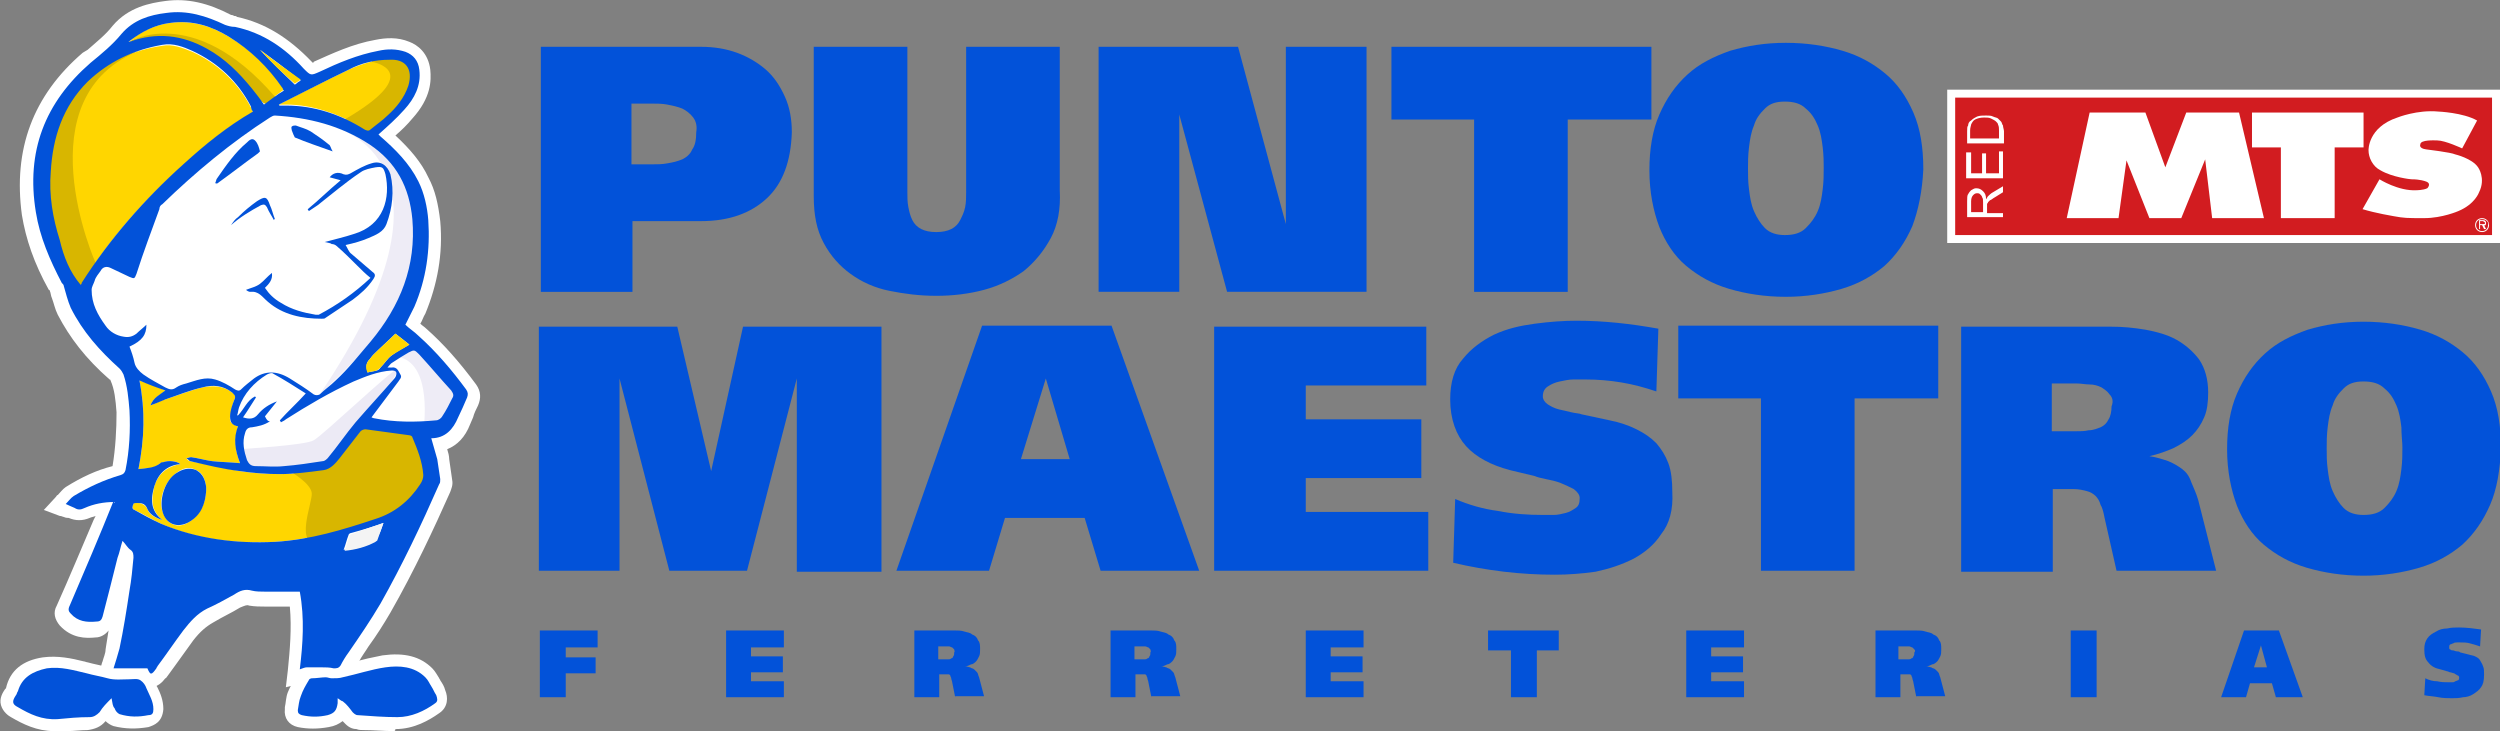 <?xml version="1.0" encoding="utf-8"?>
<!-- Generator: Adobe Illustrator 24.0.3, SVG Export Plug-In . SVG Version: 6.00 Build 0)  -->
<svg version="1.1" id="Capa_1" xmlns="http://www.w3.org/2000/svg" xmlns:xlink="http://www.w3.org/1999/xlink" x="0px" y="0px"
	 width="251px" height="73.4px" viewBox="0 0 251 73.4" style="enable-background:new 0 0 251 73.4;" xml:space="preserve">
<rect x="0" y="0" width="251" height="73.4" fill="#808080" stroke="none"/>
<style type="text/css">
	.st0{fill:#0252D9;}
	.st1{clip-path:url(#SVGID_2_);}
	.st2{fill:#FFFFFF;}
	.st3{fill:#D21C20;}
	.st4{fill:#444342;}
	.st5{fill:#FFD600;}
	.st6{fill:#D8B600;}
	.st7{fill:#EEECF6;}
	.st8{fill:#ECEAF5;}
	.st9{fill:#F4F4F4;}
</style>
<g>
	<g>
		<path class="st0" d="M56.8,65V66h3v1.6h-3V70h-2.6v-6.7H60V65H56.8z"/>
		<path class="st0" d="M72.9,70v-6.7h5.8V65h-3.3v0.9h3.2v1.6h-3.2v0.9h3.3V70H72.9z"/>
		<path class="st0" d="M95.9,70l-0.3-1.5c0-0.1-0.1-0.3-0.1-0.4c0-0.1-0.1-0.2-0.1-0.3c-0.1-0.1-0.1-0.1-0.2-0.1c-0.1,0-0.2,0-0.4,0
			h-0.5V70h-2.5v-6.7h4.1c0.3,0,0.6,0,0.9,0.1c0.3,0.1,0.6,0.1,0.8,0.3c0.3,0.1,0.5,0.3,0.6,0.6c0.2,0.2,0.2,0.5,0.2,0.9
			c0,0.3,0,0.5-0.1,0.7c-0.1,0.2-0.2,0.4-0.3,0.5c-0.1,0.1-0.3,0.3-0.5,0.3c-0.2,0.1-0.4,0.2-0.6,0.2c0.2,0,0.4,0.1,0.5,0.1
			c0.1,0.1,0.3,0.1,0.4,0.2c0.1,0.1,0.2,0.2,0.3,0.3c0.1,0.1,0.1,0.3,0.2,0.5l0.5,1.9H95.9z M95.8,65.2c-0.1-0.1-0.1-0.1-0.2-0.2
			c-0.1,0-0.2-0.1-0.3-0.1c-0.1,0-0.2,0-0.4,0h-0.7v1.3h0.6c0.1,0,0.3,0,0.4,0c0.1,0,0.2,0,0.3-0.1c0.1,0,0.2-0.1,0.2-0.2
			c0.1-0.1,0.1-0.2,0.1-0.4C95.9,65.4,95.8,65.3,95.8,65.2z"/>
		<path class="st0" d="M115.6,70l-0.3-1.5c0-0.1-0.1-0.3-0.1-0.4c0-0.1-0.1-0.2-0.1-0.3c-0.1-0.1-0.1-0.1-0.2-0.1
			c-0.1,0-0.2,0-0.4,0h-0.5V70h-2.5v-6.7h4.1c0.3,0,0.6,0,0.9,0.1c0.3,0.1,0.6,0.1,0.8,0.3c0.3,0.1,0.5,0.3,0.6,0.6
			c0.2,0.2,0.2,0.5,0.2,0.9c0,0.3,0,0.5-0.1,0.7c-0.1,0.2-0.2,0.4-0.3,0.5c-0.1,0.1-0.3,0.3-0.5,0.3c-0.2,0.1-0.4,0.2-0.6,0.2
			c0.2,0,0.4,0.1,0.5,0.1c0.1,0.1,0.3,0.1,0.4,0.2c0.1,0.1,0.2,0.2,0.3,0.3c0.1,0.1,0.1,0.3,0.2,0.5l0.5,1.9H115.6z M115.5,65.2
			c-0.1-0.1-0.1-0.1-0.2-0.2c-0.1,0-0.2-0.1-0.3-0.1c-0.1,0-0.2,0-0.4,0h-0.7v1.3h0.6c0.1,0,0.3,0,0.4,0c0.1,0,0.2,0,0.3-0.1
			c0.1,0,0.2-0.1,0.2-0.2c0.1-0.1,0.1-0.2,0.1-0.4C115.6,65.4,115.5,65.3,115.5,65.2z"/>
		<path class="st0" d="M131.1,70v-6.7h5.8V65h-3.3v0.9h3.2v1.6h-3.2v0.9h3.3V70H131.1z"/>
		<path class="st0" d="M154.3,65.3V70h-2.6v-4.7h-2.3v-2h7.1v2H154.3z"/>
		<path class="st0" d="M169.3,70v-6.7h5.8V65h-3.3v0.9h3.2v1.6h-3.2v0.9h3.3V70H169.3z"/>
		<path class="st0" d="M192.4,70l-0.3-1.5c0-0.1-0.1-0.3-0.1-0.4c0-0.1-0.1-0.2-0.1-0.3c-0.1-0.1-0.1-0.1-0.2-0.1
			c-0.1,0-0.2,0-0.4,0h-0.5V70h-2.5v-6.7h4.1c0.3,0,0.6,0,0.9,0.1c0.3,0.1,0.6,0.1,0.8,0.3c0.3,0.1,0.5,0.3,0.6,0.6
			c0.2,0.2,0.2,0.5,0.2,0.9c0,0.3,0,0.5-0.1,0.7c-0.1,0.2-0.2,0.4-0.3,0.5c-0.1,0.1-0.3,0.3-0.5,0.3c-0.2,0.1-0.4,0.2-0.6,0.2
			c0.2,0,0.4,0.1,0.5,0.1c0.1,0.1,0.3,0.1,0.4,0.2c0.1,0.1,0.2,0.2,0.3,0.3c0.1,0.1,0.1,0.3,0.2,0.5l0.5,1.9H192.4z M192.2,65.2
			c-0.1-0.1-0.1-0.1-0.2-0.2c-0.1,0-0.2-0.1-0.3-0.1c-0.1,0-0.2,0-0.4,0h-0.7v1.3h0.6c0.1,0,0.3,0,0.4,0c0.1,0,0.2,0,0.3-0.1
			c0.1,0,0.2-0.1,0.2-0.2c0.1-0.1,0.1-0.2,0.1-0.4C192.3,65.4,192.3,65.3,192.2,65.2z"/>
		<path class="st0" d="M207.9,70v-6.7h2.6V70H207.9z"/>
		<path class="st0" d="M228.5,70l-0.4-1.4h-2.2l-0.4,1.4H223l2.3-6.7h3.5l2.4,6.7H228.5z M227,64.8l-0.7,2.2h1.3L227,64.8z"/>
		<path class="st0" d="M249.1,69c-0.2,0.3-0.5,0.5-0.8,0.7c-0.3,0.2-0.7,0.3-1,0.3c-0.4,0.1-0.8,0.1-1.1,0.1c-0.5,0-0.9,0-1.4-0.1
			c-0.5-0.1-0.9-0.1-1.4-0.2l0.1-1.7c0.4,0.2,0.8,0.3,1.2,0.3c0.4,0.1,0.8,0.1,1.2,0.1c0.1,0,0.2,0,0.3,0c0.1,0,0.2,0,0.3-0.1
			c0.1,0,0.2-0.1,0.3-0.1c0.1-0.1,0.1-0.1,0.1-0.3c0-0.1-0.1-0.2-0.2-0.2c-0.1-0.1-0.2-0.1-0.3-0.2c-0.1,0-0.3-0.1-0.4-0.1
			c-0.1,0-0.2-0.1-0.3-0.1l-0.7-0.2c-0.5-0.1-0.9-0.3-1.2-0.7c-0.3-0.3-0.4-0.7-0.4-1.3c0-0.5,0.1-0.8,0.3-1.1
			c0.2-0.3,0.5-0.5,0.9-0.7c0.3-0.2,0.7-0.3,1.1-0.3c0.4-0.1,0.8-0.1,1.2-0.1c0.7,0,1.5,0.1,2.2,0.2l-0.1,1.7
			c-0.3-0.1-0.6-0.2-1-0.3c-0.3-0.1-0.7-0.1-1-0.1c-0.1,0-0.2,0-0.3,0c-0.1,0-0.3,0-0.4,0.1c-0.1,0-0.2,0.1-0.3,0.1
			c-0.1,0.1-0.1,0.1-0.1,0.3c0,0.1,0,0.2,0.1,0.2c0.1,0.1,0.2,0.1,0.3,0.1c0.1,0,0.2,0.1,0.4,0.1c0.1,0,0.2,0,0.3,0.1l0.8,0.2
			c0.3,0.1,0.5,0.1,0.7,0.2c0.2,0.1,0.4,0.2,0.5,0.4c0.1,0.2,0.2,0.3,0.3,0.6c0.1,0.2,0.1,0.5,0.1,0.8
			C249.4,68.4,249.3,68.7,249.1,69z"/>
	</g>
	<g>
		<path class="st0" d="M77,19.9c-1.6,1.5-3.8,2.3-6.6,2.3h-6.9v7.1h-9.2V4.7h16.1c1.3,0,2.5,0.2,3.6,0.6c1.1,0.4,2.1,1,2.9,1.7
			c0.8,0.7,1.4,1.6,1.9,2.7c0.5,1.1,0.7,2.3,0.7,3.6C79.4,16.2,78.6,18.4,77,19.9z M69.6,11.8c-0.3-0.4-0.7-0.7-1.1-0.9
			c-0.5-0.2-1-0.3-1.5-0.4c-0.5-0.1-1.1-0.1-1.6-0.1h-2v6.1h2c0.5,0,1.1,0,1.6-0.1c0.6-0.1,1-0.2,1.5-0.4c0.4-0.2,0.8-0.5,1-1
			c0.3-0.4,0.4-1,0.4-1.7C70,12.7,69.9,12.2,69.6,11.8z"/>
		<path class="st0" d="M105.5,23.9c-0.7,1.3-1.6,2.4-2.7,3.3c-1.1,0.8-2.5,1.5-4,1.9c-1.5,0.4-3.1,0.6-4.8,0.6
			c-1.7,0-3.2-0.2-4.7-0.5c-1.5-0.3-2.8-0.9-3.9-1.7c-1.1-0.8-2-1.8-2.7-3.1c-0.7-1.3-1-2.8-1-4.7V4.7h9.4v14.6c0,0.5,0,1,0.1,1.5
			c0.1,0.5,0.2,0.9,0.4,1.3c0.2,0.4,0.5,0.7,0.9,0.9c0.4,0.2,0.9,0.3,1.5,0.3c0.6,0,1.1-0.1,1.5-0.3c0.4-0.2,0.7-0.5,0.9-0.9
			c0.2-0.4,0.4-0.8,0.5-1.3c0.1-0.5,0.1-1,0.1-1.5V4.7h9.4v14.4C106.5,21,106.2,22.6,105.5,23.9z"/>
		<path class="st0" d="M123.2,29.3l-4.8-17.8v17.8h-8.1V4.7h14l4.8,17.8V4.7h8.1v24.6H123.2z"/>
		<path class="st0" d="M157.4,12v17.3h-9.4V12h-8.3V4.7h26.1V12H157.4z"/>
		<path class="st0" d="M192,22.7c-0.7,1.6-1.6,2.9-2.8,4c-1.2,1-2.6,1.8-4.3,2.3c-1.7,0.5-3.6,0.8-5.6,0.8c-2.1,0-4-0.3-5.7-0.8
			c-1.7-0.5-3.1-1.3-4.3-2.3c-1.2-1-2.1-2.4-2.7-3.9c-0.6-1.6-1-3.5-1-5.7c0-2.1,0.3-4,1-5.6c0.7-1.6,1.6-2.9,2.8-4
			c1.2-1.1,2.6-1.8,4.3-2.4c1.7-0.5,3.5-0.8,5.6-0.8c2.1,0,4,0.3,5.7,0.8c1.7,0.5,3.1,1.3,4.3,2.3c1.2,1,2.1,2.3,2.8,3.9
			c0.7,1.6,1,3.5,1,5.7C193,19.2,192.6,21.1,192,22.7z M183,14.8c-0.1-0.8-0.2-1.5-0.5-2.2c-0.3-0.7-0.6-1.2-1.2-1.7
			c-0.5-0.5-1.2-0.7-2.1-0.7c-0.9,0-1.5,0.2-2,0.7c-0.5,0.5-0.9,1-1.1,1.7c-0.3,0.7-0.4,1.4-0.5,2.2c-0.1,0.8-0.1,1.5-0.1,2.1
			c0,0.6,0,1.4,0.1,2.1c0.1,0.8,0.2,1.5,0.5,2.2c0.3,0.7,0.7,1.3,1.1,1.7c0.5,0.5,1.2,0.7,2,0.7c0.9,0,1.6-0.2,2.1-0.7
			c0.5-0.5,0.9-1,1.2-1.7c0.3-0.7,0.4-1.4,0.5-2.2c0.1-0.8,0.1-1.5,0.1-2.2C183.1,16.4,183.1,15.6,183,14.8z"/>
	</g>
	<g>
		<path class="st0" d="M80,57.3L80,38L75,57.3h-7.8L62.2,38v19.3h-8.1V32.8H68l3.4,14.5l3.2-14.5h13.9v24.6H80z"/>
		<path class="st0" d="M110.5,57.3l-1.6-5.3h-8l-1.6,5.3H90l8.6-24.6h13l8.8,24.6H110.5z M105,38l-2.5,8.1h4.9L105,38z"/>
		<path class="st0" d="M121.9,57.3V32.8h21.3v5.9h-12.1v3.4h11.6V48h-11.6v3.4h12.3v5.9H121.9z"/>
		<path class="st0" d="M166.8,53.6c-0.7,1.1-1.7,1.9-2.8,2.5c-1.2,0.6-2.4,1-3.8,1.3c-1.4,0.2-2.8,0.3-4.1,0.3
			c-1.7,0-3.4-0.1-5.1-0.3c-1.7-0.2-3.4-0.5-5.1-0.9l0.2-6.4c1.4,0.6,2.8,1,4.3,1.2c1.5,0.3,3,0.4,4.5,0.4c0.3,0,0.7,0,1.1,0
			c0.4,0,0.8-0.1,1.2-0.2c0.4-0.1,0.7-0.3,1-0.5c0.3-0.2,0.4-0.5,0.4-1c0-0.3-0.2-0.6-0.6-0.9c-0.4-0.2-0.8-0.4-1.3-0.6
			c-0.5-0.2-1-0.3-1.5-0.4c-0.5-0.1-0.9-0.2-1.1-0.3l-2.5-0.6c-1.9-0.5-3.4-1.3-4.4-2.4c-1-1.1-1.6-2.7-1.6-4.7
			c0-1.7,0.4-3.1,1.3-4.1c0.8-1,1.9-1.8,3.1-2.4c1.3-0.6,2.6-0.9,4.1-1.1c1.5-0.2,2.9-0.3,4.2-0.3c2.7,0,5.4,0.3,8.2,0.8l-0.2,6.3
			c-1.2-0.4-2.3-0.7-3.5-0.9c-1.2-0.2-2.4-0.3-3.6-0.3c-0.3,0-0.7,0-1.2,0c-0.5,0-0.9,0.1-1.4,0.2c-0.5,0.1-0.9,0.3-1.2,0.5
			c-0.3,0.2-0.5,0.5-0.5,1c0,0.3,0.2,0.6,0.5,0.8c0.3,0.2,0.7,0.4,1.1,0.5c0.4,0.1,0.9,0.2,1.3,0.3c0.4,0.1,0.8,0.1,1,0.2l2.8,0.6
			c1,0.2,1.9,0.5,2.7,0.9c0.8,0.4,1.4,0.8,2,1.4c0.5,0.6,0.9,1.2,1.2,2c0.3,0.8,0.4,1.8,0.4,2.9C168,51.2,167.6,52.6,166.8,53.6z"/>
		<path class="st0" d="M186.2,40v17.3h-9.4V40h-8.3v-7.3h26.1V40H186.2z"/>
		<path class="st0" d="M212.5,57.3l-1.2-5.3c-0.1-0.5-0.2-1-0.4-1.3c-0.1-0.4-0.3-0.7-0.5-0.9c-0.2-0.2-0.5-0.4-0.9-0.5
			s-0.8-0.2-1.4-0.2h-2v8.3h-9.2V32.8H212c1.1,0,2.2,0.1,3.4,0.3c1.1,0.2,2.2,0.5,3.1,1c0.9,0.5,1.7,1.2,2.3,2
			c0.6,0.9,0.9,2,0.9,3.3c0,1-0.1,1.8-0.4,2.5c-0.3,0.7-0.7,1.3-1.2,1.8c-0.5,0.5-1.1,0.9-1.9,1.3c-0.7,0.3-1.5,0.6-2.4,0.8
			c0.7,0.1,1.3,0.3,1.9,0.5c0.5,0.2,1,0.5,1.4,0.8c0.4,0.3,0.7,0.7,0.9,1.3c0.2,0.5,0.5,1.1,0.7,1.8l1.8,7.1H212.5z M211.8,39.6
			c-0.2-0.3-0.5-0.5-0.8-0.7c-0.4-0.2-0.8-0.3-1.2-0.3c-0.4,0-0.9-0.1-1.3-0.1H206v4.8h2.3c0.5,0,1,0,1.4-0.1c0.5,0,0.9-0.2,1.2-0.3
			c0.4-0.2,0.6-0.4,0.8-0.8c0.2-0.3,0.3-0.8,0.3-1.3C212.2,40.3,212.1,39.9,211.8,39.6z"/>
		<path class="st0" d="M250,50.7c-0.7,1.6-1.6,2.9-2.8,4c-1.2,1-2.6,1.8-4.3,2.3c-1.7,0.5-3.6,0.8-5.6,0.8c-2.1,0-4-0.3-5.7-0.8
			c-1.7-0.5-3.1-1.3-4.3-2.3c-1.2-1-2.1-2.4-2.7-3.9c-0.6-1.6-1-3.5-1-5.7c0-2.1,0.3-4,1-5.6c0.7-1.6,1.6-2.9,2.8-4
			c1.2-1.1,2.6-1.8,4.3-2.4c1.7-0.5,3.5-0.8,5.6-0.8c2.1,0,4,0.3,5.7,0.8c1.7,0.5,3.1,1.3,4.3,2.3c1.2,1,2.1,2.3,2.8,3.9
			c0.7,1.6,1,3.5,1,5.7C251,47.2,250.7,49.1,250,50.7z M241.1,42.9c-0.1-0.8-0.2-1.5-0.5-2.2c-0.3-0.7-0.6-1.2-1.2-1.7
			c-0.5-0.5-1.2-0.7-2.1-0.7c-0.9,0-1.5,0.2-2,0.7c-0.5,0.5-0.9,1-1.1,1.7c-0.3,0.7-0.4,1.4-0.5,2.2c-0.1,0.8-0.1,1.5-0.1,2.1
			c0,0.6,0,1.4,0.1,2.1c0.1,0.8,0.2,1.5,0.5,2.2c0.3,0.7,0.7,1.3,1.1,1.7c0.5,0.5,1.2,0.7,2,0.7c0.9,0,1.6-0.2,2.1-0.7
			c0.5-0.5,0.9-1,1.2-1.7c0.3-0.7,0.4-1.4,0.5-2.2c0.1-0.8,0.1-1.5,0.1-2.2C241.2,44.4,241.1,43.7,241.1,42.9z"/>
	</g>
	<g>
		<defs>
			<rect id="SVGID_1_" x="195.5" y="9" width="55.5" height="15.4"/>
		</defs>
		<clipPath id="SVGID_2_">
			<use xlink:href="#SVGID_1_"  style="overflow:visible;"/>
		</clipPath>
		<g class="st1">
			<rect x="195.5" y="9" class="st2" width="55.5" height="20.7"/>
			<rect x="196.3" y="9.8" class="st3" width="53.9" height="13.8"/>
			<polygon class="st2" points="209.8,11.3 207.5,21.9 212.7,21.9 213.5,16.1 215.8,21.9 219,21.9 221.4,16 222.1,21.9 227.3,21.9 
				224.8,11.3 219.5,11.3 217.4,16.8 215.4,11.3 			"/>
			<polygon class="st2" points="226.1,11.3 237.3,11.3 237.3,14.8 234.4,14.8 234.4,21.9 229,21.9 229,14.8 226.1,14.8 			"/>
			<polygon class="st2" points="201.1,17.9 197.4,17.9 197.4,15.3 197.9,15.3 197.9,17.4 199,17.4 199,15.4 199.4,15.4 199.4,17.4 
				200.7,17.4 200.7,15.2 201.1,15.2 			"/>
			<g>
				<path class="st2" d="M249.5,22.4c0,0.1-0.1,0.1-0.2,0.1h-0.3v-0.3h0.3C249.4,22.3,249.5,22.3,249.5,22.4 M249.6,22.4
					c0-0.2-0.1-0.3-0.3-0.3h-0.4v0.9h0.1v-0.4h0.2l0.2,0.4h0.2l-0.2-0.4C249.5,22.7,249.6,22.6,249.6,22.4"/>
				<path class="st2" d="M249.2,23.3c-0.4,0-0.7-0.3-0.7-0.7c0-0.4,0.3-0.7,0.7-0.7c0.4,0,0.7,0.3,0.7,0.7
					C249.9,23,249.6,23.3,249.2,23.3 M249.2,22c-0.4,0-0.6,0.3-0.6,0.6c0,0.4,0.3,0.6,0.6,0.6c0.4,0,0.6-0.3,0.6-0.6
					C249.9,22.3,249.6,22,249.2,22"/>
				<path class="st2" d="M237.2,21c1.3,0.4,3.1,0.7,3.1,0.7c1.1,0.2,1.3,0.2,3.1,0.2c1.8,0,3.4-0.7,3.4-0.7c1.7-0.7,2.1-1.9,2.1-1.9
					c0.7-1.4-0.1-2.5-0.1-2.5c-0.6-0.9-2.3-1.3-2.3-1.3c-0.4-0.2-2.9-0.5-2.9-0.5c-0.8-0.1-0.6-0.5-0.6-0.5c0-0.5,1.5-0.4,1.7-0.4
					c0.8,0,2.5,0.8,2.5,0.8l1.5-2.8c-1.4-0.8-3.9-0.9-3.9-0.9c-2.1-0.2-4.1,0.6-4.1,0.6c-3,1-2.9,3.3-2.9,3.3c0,0.7,0.4,1.6,1.2,2
					c1.2,0.7,3,0.9,3.1,0.9c0.9,0,1.4,0.2,1.4,0.2c0.7,0.2,0.2,0.7,0.2,0.7c-0.4,0.2-1.1,0.2-1.1,0.2c-1.8,0.1-3.7-1.1-3.7-1.1
					L237.2,21z"/>
				<path class="st2" d="M199.1,21.3v-1c0-0.2,0-0.4-0.1-0.5c0-0.1-0.1-0.2-0.2-0.3c-0.1-0.1-0.2-0.1-0.3-0.1
					c-0.2,0-0.3,0.1-0.4,0.2c-0.1,0.1-0.2,0.3-0.2,0.6v1.1H199.1z M201.1,21.8h-3.6v-1.6c0-0.3,0-0.6,0.1-0.7
					c0.1-0.2,0.2-0.3,0.3-0.4c0.2-0.1,0.3-0.2,0.5-0.2c0.3,0,0.5,0.1,0.7,0.3c0.2,0.2,0.3,0.4,0.3,0.8c0.1-0.1,0.1-0.2,0.2-0.3
					c0.1-0.1,0.3-0.3,0.5-0.4l1-0.6v0.6l-0.8,0.5c-0.2,0.1-0.4,0.3-0.5,0.3c-0.1,0.1-0.2,0.2-0.2,0.2c0,0.1-0.1,0.1-0.1,0.2
					c0,0.1,0,0.1,0,0.3v0.6h1.6V21.8z"/>
				<path class="st2" d="M200.7,13.9v-0.8c0-0.2,0-0.4-0.1-0.6c0-0.1-0.1-0.2-0.2-0.3c-0.1-0.1-0.3-0.2-0.5-0.3
					c-0.2-0.1-0.4-0.1-0.7-0.1c-0.4,0-0.7,0.1-0.9,0.2c-0.2,0.1-0.3,0.3-0.4,0.5c0,0.1-0.1,0.3-0.1,0.6v0.8H200.7z M201.1,14.4h-3.6
					v-1.2c0-0.3,0-0.5,0.1-0.6c0-0.2,0.1-0.4,0.3-0.5c0.2-0.2,0.4-0.3,0.6-0.4c0.3-0.1,0.5-0.1,0.9-0.1c0.3,0,0.5,0,0.7,0.1
					c0.2,0.1,0.4,0.1,0.5,0.2c0.1,0.1,0.2,0.2,0.3,0.3c0.1,0.1,0.1,0.3,0.2,0.4c0,0.2,0.1,0.4,0.1,0.6V14.4z"/>
				<polygon class="st4" points="197.4,24.7 199.8,24.7 199.8,25.4 198.3,25.4 198.3,26.2 199.7,26.2 199.7,26.9 198.3,26.9 
					198.3,28.5 197.4,28.5 				"/>
				<path class="st4" d="M200.9,27.4c0,0.4,0.4,0.5,0.8,0.5c0.3,0,0.5,0,0.8-0.1l0.1,0.6c-0.3,0.1-0.6,0.2-1,0.2
					c-0.9,0-1.5-0.5-1.5-1.4c0-0.7,0.4-1.5,1.4-1.5c0.9,0,1.2,0.7,1.2,1.4c0,0.1,0,0.3,0,0.3H200.9z M201.9,26.8
					c0-0.2-0.1-0.6-0.5-0.6c-0.4,0-0.5,0.3-0.5,0.6H201.9z"/>
				<path class="st4" d="M203.3,26.6c0-0.4,0-0.7,0-0.9h0.7l0,0.5h0c0.1-0.4,0.5-0.6,0.7-0.6c0.1,0,0.1,0,0.2,0v0.8
					c-0.1,0-0.1,0-0.2,0c-0.3,0-0.5,0.2-0.6,0.4c0,0.1,0,0.1,0,0.2v1.4h-0.9V26.6z"/>
				<path class="st4" d="M205.4,26.6c0-0.4,0-0.7,0-0.9h0.7l0,0.5h0c0.1-0.4,0.5-0.6,0.7-0.6c0.1,0,0.1,0,0.2,0v0.8
					c-0.1,0-0.1,0-0.2,0c-0.3,0-0.5,0.2-0.6,0.4c0,0.1,0,0.1,0,0.2v1.4h-0.9V26.6z"/>
				<path class="st4" d="M208.2,27.4c0,0.4,0.4,0.5,0.8,0.5c0.3,0,0.5,0,0.8-0.1l0.1,0.6c-0.3,0.1-0.6,0.2-1,0.2
					c-0.9,0-1.5-0.5-1.5-1.4c0-0.7,0.4-1.5,1.4-1.5c0.9,0,1.2,0.7,1.2,1.4c0,0.1,0,0.3,0,0.3H208.2z M209.2,26.8
					c0-0.2-0.1-0.6-0.5-0.6c-0.4,0-0.5,0.3-0.5,0.6H209.2z"/>
				<path class="st4" d="M211.5,24.9v0.8h0.6v0.6h-0.6v1c0,0.3,0.1,0.5,0.3,0.5c0.1,0,0.2,0,0.3,0l0,0.7c-0.1,0-0.3,0.1-0.6,0.1
					c-0.3,0-0.5-0.1-0.6-0.2c-0.2-0.2-0.2-0.4-0.2-0.8v-1.1h-0.4v-0.6h0.4v-0.6L211.5,24.9z"/>
				<path class="st4" d="M213.2,27.4c0,0.4,0.4,0.5,0.8,0.5c0.3,0,0.5,0,0.8-0.1l0.1,0.6c-0.3,0.1-0.6,0.2-1,0.2
					c-0.9,0-1.5-0.5-1.5-1.4c0-0.7,0.4-1.5,1.4-1.5c0.9,0,1.2,0.7,1.2,1.4c0,0.1,0,0.3,0,0.3H213.2z M214.3,26.8
					c0-0.2-0.1-0.6-0.5-0.6c-0.4,0-0.5,0.3-0.5,0.6H214.3z"/>
				<path class="st4" d="M215.6,26.6c0-0.4,0-0.7,0-0.9h0.7l0,0.5h0c0.1-0.4,0.5-0.6,0.7-0.6c0.1,0,0.1,0,0.2,0v0.8
					c-0.1,0-0.1,0-0.2,0c-0.3,0-0.5,0.2-0.6,0.4c0,0.1,0,0.1,0,0.2v1.4h-0.9V26.6z"/>
				<path class="st4" d="M220.4,27.1c0,1-0.7,1.5-1.5,1.5c-0.8,0-1.4-0.5-1.4-1.4c0-0.9,0.6-1.5,1.5-1.5
					C219.9,25.6,220.4,26.2,220.4,27.1 M218.4,27.1c0,0.5,0.2,0.8,0.6,0.8c0.3,0,0.5-0.3,0.5-0.8c0-0.4-0.2-0.8-0.5-0.8
					C218.6,26.2,218.4,26.7,218.4,27.1"/>
				<path class="st4" d="M221,27.7c0.2,0.1,0.5,0.2,0.7,0.2c0.3,0,0.4-0.1,0.4-0.2c0-0.1-0.1-0.2-0.4-0.3c-0.6-0.2-0.8-0.5-0.8-0.8
					c0-0.5,0.4-0.9,1.1-0.9c0.3,0,0.6,0.1,0.8,0.2l-0.2,0.6c-0.1-0.1-0.4-0.2-0.6-0.2c-0.2,0-0.3,0.1-0.3,0.2c0,0.1,0.1,0.2,0.4,0.3
					c0.5,0.2,0.7,0.4,0.8,0.9c0,0.5-0.4,0.9-1.2,0.9c-0.4,0-0.7-0.1-0.9-0.2L221,27.7z"/>
				<path class="st4" d="M227.3,24.4v3.2c0,0.3,0,0.6,0,0.8h-0.8l0-0.4h0c-0.2,0.3-0.5,0.5-0.9,0.5c-0.7,0-1.2-0.6-1.2-1.4
					c0-0.9,0.6-1.5,1.2-1.5c0.3,0,0.6,0.1,0.7,0.3h0v-1.5H227.3z M226.4,26.9c0,0,0-0.1,0-0.2c0-0.2-0.2-0.4-0.5-0.4
					c-0.4,0-0.6,0.4-0.6,0.8c0,0.5,0.2,0.8,0.6,0.8c0.2,0,0.4-0.2,0.5-0.4c0-0.1,0-0.1,0-0.2V26.9z"/>
				<path class="st4" d="M228.6,27.4c0,0.4,0.4,0.5,0.8,0.5c0.3,0,0.5,0,0.8-0.1l0.1,0.6c-0.3,0.1-0.6,0.2-1,0.2
					c-0.9,0-1.5-0.5-1.5-1.4c0-0.7,0.4-1.5,1.4-1.5c0.9,0,1.2,0.7,1.2,1.4c0,0.1,0,0.3,0,0.3H228.6z M229.6,26.8
					c0-0.2-0.1-0.6-0.5-0.6c-0.4,0-0.5,0.3-0.5,0.6H229.6z"/>
				<path class="st4" d="M232.7,25.7l0.4,1.3c0.1,0.2,0.1,0.5,0.2,0.7h0c0-0.2,0.1-0.4,0.2-0.7l0.4-1.3h0.9l-1,2.8h-0.9l-1-2.8
					H232.7z"/>
				<path class="st4" d="M235.7,27.4c0,0.4,0.4,0.5,0.8,0.5c0.3,0,0.5,0,0.8-0.1l0.1,0.6c-0.3,0.1-0.6,0.2-1,0.2
					c-0.9,0-1.5-0.5-1.5-1.4c0-0.7,0.4-1.5,1.4-1.5c0.9,0,1.2,0.7,1.2,1.4c0,0.1,0,0.3,0,0.3H235.7z M236.7,26.8
					c0-0.2-0.1-0.6-0.5-0.6c-0.4,0-0.5,0.3-0.5,0.6H236.7z"/>
				<path class="st4" d="M238,26.6c0-0.4,0-0.7,0-0.9h0.7l0,0.5h0c0.1-0.4,0.5-0.6,0.7-0.6c0.1,0,0.1,0,0.2,0v0.8
					c-0.1,0-0.1,0-0.2,0c-0.3,0-0.5,0.2-0.6,0.4c0,0.1,0,0.1,0,0.2v1.4H238V26.6z"/>
				<path class="st4" d="M242.8,24.4v3.2c0,0.3,0,0.6,0,0.8h-0.8l0-0.4h0c-0.2,0.3-0.5,0.5-0.9,0.5c-0.7,0-1.2-0.6-1.2-1.4
					c0-0.9,0.6-1.5,1.2-1.5c0.3,0,0.6,0.1,0.7,0.3h0v-1.5H242.8z M241.9,26.9c0,0,0-0.1,0-0.2c-0.1-0.2-0.2-0.4-0.5-0.4
					c-0.4,0-0.6,0.4-0.6,0.8c0,0.5,0.2,0.8,0.6,0.8c0.2,0,0.4-0.2,0.5-0.4c0-0.1,0-0.1,0-0.2V26.9z"/>
				<path class="st4" d="M245.1,28.5l0-0.3h0c-0.2,0.2-0.5,0.3-0.8,0.3c-0.6,0-0.9-0.4-0.9-0.9c0-0.7,0.6-1.1,1.6-1.1v0
					c0-0.1-0.1-0.4-0.5-0.4c-0.3,0-0.6,0.1-0.8,0.2l-0.2-0.6c0.2-0.1,0.6-0.2,1.1-0.2c0.9,0,1.2,0.5,1.2,1.2v1c0,0.3,0,0.5,0,0.7
					H245.1z M245,27.2c-0.5,0-0.8,0.1-0.8,0.4c0,0.2,0.1,0.3,0.3,0.3c0.2,0,0.4-0.1,0.4-0.3c0,0,0-0.1,0-0.1V27.2z"/>
				<path class="st4" d="M249.2,24.4v3.2c0,0.3,0,0.6,0,0.8h-0.8l0-0.4h0c-0.2,0.3-0.5,0.5-0.9,0.5c-0.7,0-1.2-0.6-1.2-1.4
					c0-0.9,0.6-1.5,1.2-1.5c0.3,0,0.6,0.1,0.7,0.3h0v-1.5H249.2z M248.3,26.9c0,0,0-0.1,0-0.2c-0.1-0.2-0.2-0.4-0.5-0.4
					c-0.4,0-0.6,0.4-0.6,0.8c0,0.5,0.2,0.8,0.6,0.8c0.3,0,0.4-0.2,0.5-0.4c0-0.1,0-0.1,0-0.2V26.9z"/>
			</g>
		</g>
	</g>
	<g>
		<g>
			<path class="st2" d="M46.7,39.2c-1.4-2-3-3.8-4.8-5.4c-0.4-0.4-0.9-0.7-1.3-1.1c0.3-0.6,0.6-1.2,0.9-1.8c1.2-2.8,1.7-5.7,1.4-8.7
				c-0.1-1.4-0.4-2.7-1-3.9c-0.9-1.8-2.3-3.2-3.8-4.5c-0.1-0.1-0.2-0.2-0.2-0.2c0.9-0.9,1.8-1.6,2.6-2.5c1-1.1,1.7-2.4,1.5-4
				c-0.1-0.9-0.5-1.5-1.4-1.8c-0.9-0.3-1.8-0.3-2.7-0.1c-2.1,0.4-4,1.2-5.9,2.1c-0.9,0.4-0.9,0.4-1.6-0.3c-1.9-2-4.1-3.6-6.9-4.2
				c-0.3-0.1-0.7-0.1-1-0.2c-1.8-1-3.8-1.5-5.9-1.2C15,1.5,13.4,2,12.2,3.4c-0.9,1.1-2,2-3.1,2.9c-4.6,3.9-6.6,8.9-5.5,15
				C4,23.8,5,26.1,6.2,28.4c0.1,0.1,0.1,0.2,0.2,0.3c0.2,0.8,0.4,1.5,0.7,2.2c1.2,2.4,2.9,4.3,4.9,6.1c0.2,0.2,0.3,0.4,0.4,0.6
				c0.4,1.2,0.6,2.4,0.6,3.6c0.1,2-0.1,4-0.4,6c-0.1,0.3-0.2,0.4-0.5,0.5c-1.7,0.5-3.2,1.2-4.7,2.1C7,50,6.8,50.3,6.5,50.7
				c0.4,0.2,0.6,0.2,0.9,0.4c0.4,0.2,0.7,0.1,1,0c0.9-0.4,1.9-0.6,3-0.6c0,0.1-0.1,0.2-0.1,0.3c-1.5,3.5-3,7-4.4,10.5
				c-0.1,0.3-0.1,0.5,0.1,0.8c0.7,0.8,1.6,0.9,2.6,0.8c0.4,0,0.5-0.2,0.6-0.5c0.5-2,1-4,1.5-5.9c0.1-0.6,0.3-1.1,0.5-1.7
				c0.3,0.3,0.5,0.7,0.8,0.9c0.3,0.2,0.3,0.5,0.3,0.8c-0.2,1.1-0.3,2.2-0.4,3.3c-0.3,1.9-0.6,3.9-1,5.8c-0.1,0.7-0.4,1.3-0.6,2
				c1.1,0,2.3,0,3.4,0c0.3,0.7,0.4,0.7,0.9,0c0-0.1,0.1-0.1,0.1-0.2c0.9-1.2,1.7-2.4,2.6-3.6c0.6-0.9,1.4-1.7,2.4-2.2
				c0.9-0.5,1.8-0.9,2.7-1.4c0.6-0.3,1.1-0.5,1.8-0.4c0.4,0.1,0.9,0.1,1.3,0.1c1.2,0,2.3,0,3.5,0c0.5,2.6,0.2,5.2,0,7.8
				c0.3-0.1,0.5-0.1,0.7-0.2c0.5,0,1,0,1.5,0c0.4,0,0.8,0,1.2,0.1c0.3,0,0.5,0,0.7-0.3c0.2-0.4,0.5-0.9,0.8-1.3
				c1.1-1.6,2.2-3.2,3.2-4.9c2.2-3.9,4.1-7.9,5.9-12c0.1-0.2,0.1-0.4,0.1-0.5c-0.1-0.7-0.2-1.3-0.3-2c-0.1-0.7-0.4-1.4-0.6-2.1
				c1.4-0.1,2.2-0.9,2.7-2.1c0.3-0.7,0.5-1.4,0.9-2C46.9,39.7,46.9,39.5,46.7,39.2z"/>
			<path class="st2" d="M15.1,69c-0.1,0-0.1,0-0.2,0c-0.4,0-0.7-0.3-0.9-0.5H9.7l0.4-1.5c0.1-0.2,0.1-0.4,0.2-0.6
				c0.1-0.4,0.3-0.8,0.3-1.2c0.1-0.6,0.2-1.3,0.3-1.9c-0.3,0.4-0.8,0.7-1.3,0.7c-1,0.1-2.4,0.1-3.6-1.2c-0.5-0.6-0.7-1.3-0.3-2
				C7,57.9,8.2,55,9.4,52.2l0.2-0.4c-0.2,0.1-0.4,0.1-0.6,0.2c-0.7,0.3-1.4,0.3-2.1,0C6.8,52,6.6,52,6.4,51.9
				c-0.1,0-0.2-0.1-0.4-0.1l-1.6-0.6l1.2-1.3c0.1-0.1,0.1-0.2,0.2-0.2c0.2-0.2,0.5-0.6,0.8-0.8c1.6-1,3.1-1.7,4.7-2.1
				c0.3-1.8,0.4-3.7,0.4-5.4c-0.1-1.3-0.2-2.3-0.6-3.2c0,0,0-0.1-0.1-0.1c-2.4-2.1-4-4.2-5.2-6.5c-0.3-0.6-0.4-1.2-0.6-1.7
				c-0.1-0.2-0.1-0.5-0.2-0.7c0,0,0-0.1-0.1-0.1l0,0c-1.5-2.7-2.3-5.1-2.7-7.5C1.3,15,3.3,9.6,8.3,5.3C8.5,5.2,8.6,5.1,8.8,5
				c0.9-0.8,1.8-1.5,2.5-2.4c1.6-1.9,3.8-2.3,5.3-2.5c2.2-0.3,4.3,0.2,6.6,1.4c0,0,0.2,0,0.3,0.1c0.1,0,0.2,0,0.3,0.1
				c2.8,0.6,5.2,2.1,7.5,4.5c0,0,0.1,0.1,0.1,0.1c0,0,0.1,0,0.1-0.1l0,0c1.8-0.8,3.9-1.8,6.2-2.2c1-0.2,2.2-0.3,3.4,0.2
				c0.8,0.3,1.9,1.1,2.1,2.8c0.1,1.1,0.1,2.8-1.8,4.9c-0.5,0.6-1.1,1.2-1.7,1.7c1.5,1.4,2.6,2.7,3.3,4.2c0.7,1.3,1,2.7,1.2,4.4
				c0.3,3.3-0.3,6.4-1.5,9.3c-0.2,0.3-0.3,0.7-0.5,1c0.2,0.2,0.4,0.3,0.6,0.5c1.7,1.5,3.3,3.3,5,5.6l0,0c0.5,0.7,0.5,1.4,0.2,2.1
				c-0.2,0.4-0.4,0.8-0.5,1.2c-0.1,0.2-0.2,0.5-0.3,0.7c-0.5,1.3-1.3,2.1-2.3,2.5c0.1,0.3,0.2,0.7,0.2,1c0.1,0.7,0.2,1.4,0.3,2.1
				c0.1,0.5-0.1,0.9-0.2,1.2c-1.6,3.6-3.6,7.9-6,12.1c-0.7,1.2-1.4,2.3-2.2,3.4c-0.3,0.5-0.7,1-1,1.6c-0.3,0.4-0.5,0.8-0.8,1.2
				c-0.2,0.4-0.8,1-1.9,0.9c-0.3,0-0.7-0.1-1.1-0.1c-0.5,0-1,0-1.4,0c0,0-0.1,0-0.2,0c-0.1,0-0.2,0.1-0.3,0.1l-1.6,0.4l0.2-1.7
				c0.2-2,0.4-4.2,0.2-6.4c-0.8,0-1.7,0-2.5,0l0,0c-0.5,0-1,0-1.6-0.1c-0.2-0.1-0.4,0-0.9,0.2c-0.8,0.5-1.7,0.9-2.7,1.5
				c-0.7,0.4-1.3,0.9-2,1.8c-0.6,0.8-1.2,1.7-1.8,2.5c-0.3,0.4-0.5,0.7-0.8,1.1c-0.1,0.1-0.1,0.2-0.2,0.2C16.3,68.5,15.8,69,15.1,69
				z M30.7,68.4C30.7,68.4,30.7,68.4,30.7,68.4C30.7,68.4,30.7,68.4,30.7,68.4z M31.4,66c0.3,0,0.6,0,0.9,0c0.4,0,0.7,0,1,0.1
				c0.2-0.4,0.4-0.7,0.6-1c0.3-0.5,0.7-1.1,1.1-1.6c0.7-1.1,1.4-2.1,2.1-3.2c2.4-4.1,4.3-8.3,5.8-11.9c-0.1-0.7-0.2-1.3-0.3-1.8
				c-0.1-0.4-0.2-0.9-0.4-1.4c-0.1-0.2-0.1-0.4-0.2-0.7l-0.4-1.4l1.5-0.1c0.6,0,1.2-0.3,1.6-1.4c0.1-0.2,0.2-0.4,0.3-0.7
				c0.2-0.4,0.3-0.8,0.5-1.2c-1.5-2.1-3-3.7-4.5-5c-0.3-0.2-0.6-0.5-0.9-0.7c-0.1-0.1-0.3-0.2-0.4-0.3L39.1,33l0.4-0.9
				c0.1-0.2,0.2-0.4,0.3-0.6c0.2-0.4,0.4-0.8,0.6-1.1c1.1-2.5,1.6-5.2,1.3-8.1c-0.1-1.4-0.4-2.5-0.9-3.5c-0.7-1.4-1.8-2.7-3.5-4.1
				c-0.1-0.1-0.2-0.2-0.2-0.2l0,0l-0.9-0.8l0.9-0.9c0.3-0.3,0.6-0.5,0.8-0.8c0.6-0.6,1.2-1.1,1.7-1.7c1-1.1,1.4-2,1.2-3.1
				c-0.1-0.6-0.3-0.7-0.6-0.9c-0.5-0.2-1.1-0.2-2.1,0c-2,0.4-3.9,1.2-5.6,2l0,0c-0.6,0.3-1,0.5-1.6,0.4c-0.6-0.1-0.9-0.5-1.4-1
				c-2-2.1-4-3.3-6.2-3.8c-0.1,0-0.1,0-0.2,0c-0.3-0.1-0.7-0.1-1.1-0.3c-1.8-1-3.5-1.3-5.1-1.1c-1.8,0.2-2.9,0.7-3.8,1.7
				c-0.9,1-1.9,1.8-2.8,2.6C10.1,6.9,10,7,9.8,7.2C7.7,9,6.1,11.1,5.3,13.4c-0.9,2.3-1.1,4.9-0.6,7.7c0.4,2.1,1.2,4.3,2.5,6.8l0,0
				c0.1,0.1,0.2,0.3,0.2,0.5c0.1,0.3,0.2,0.5,0.2,0.8c0.1,0.5,0.3,0.9,0.4,1.3c1,2,2.5,3.8,4.6,5.7c0.3,0.3,0.6,0.7,0.7,1.1
				c0.4,1.1,0.7,2.4,0.7,3.9c0.1,2.1-0.1,4.2-0.5,6.3c-0.1,0.8-0.6,1.3-1.3,1.5c-0.3,0.1-0.7,0.2-1,0.3c0,0,0,0,0,0c0,0,0.1,0,0.1,0
				l1.7,0l-0.6,1.6c0,0,0,0.1,0,0.1c0,0.1-0.1,0.2-0.1,0.2l-0.5,1.2l1.2,1.4c0.1,0.1,0.2,0.2,0.3,0.3c0.1,0.2,0.3,0.3,0.4,0.4
				c0.6,0.5,0.8,1.1,0.7,1.9c-0.1,0.5-0.1,0.9-0.2,1.4c-0.1,0.6-0.2,1.3-0.3,2c-0.4,2.3-0.7,4.1-1,5.8c0,0.2-0.1,0.4-0.1,0.6h2.2
				c0.2-0.3,0.4-0.5,0.5-0.8c0.6-0.8,1.2-1.7,1.8-2.5c0.9-1.2,1.8-2,2.8-2.5c1-0.5,1.9-1,2.6-1.4c0.6-0.4,1.5-0.8,2.7-0.5
				c0.3,0.1,0.6,0.1,1,0.1l0,0c0.8,0,1.6,0,2.5,0c0.3,0,0.7,0,1,0h1l0.2,1C31.6,61.7,31.5,64,31.4,66C31.3,66,31.3,66,31.4,66z
				 M8.1,61.3c0.2,0.2,0.5,0.3,1.1,0.2c0.4-1.6,0.8-3.1,1.2-4.6l0.2-0.9c0.1-0.4,0.2-0.8,0.3-1.2c0-0.2,0.1-0.3,0.1-0.5
				C10.1,56.6,9.1,59,8.1,61.3z"/>
		</g>
		<g>
			<path class="st2" d="M13.9,68.3c-0.3-0.2-0.7-0.1-1.1-0.1c-0.7,0-1.5,0.1-2.2-0.1c-0.7-0.1-1.4-0.3-2.1-0.5
				c-1.3-0.3-2.6-0.7-4-0.5c-1.4,0.2-2.5,0.9-2.9,2.3c0,0.1-0.1,0.3-0.2,0.4c-0.4,0.6-0.3,0.8,0.2,1.2c1.2,0.7,2.5,1.3,3.9,1.2
				c1.1-0.1,2.2-0.1,3.2-0.2c0.5,0,0.7-0.2,1-0.6c0.3-0.5,0.8-0.9,1.2-1.4c0.1,0.5,0.1,0.8,0.2,1.1c0.1,0.2,0.3,0.5,0.5,0.6
				c0.9,0.3,1.9,0.3,2.9,0.1c0.4-0.1,0.5-0.3,0.5-0.6c0-0.8-0.4-1.4-0.7-2.1C14.4,68.8,14.2,68.5,13.9,68.3z"/>
			<path class="st2" d="M5.4,73.4c-1.7,0-3.1-0.7-4.3-1.4c-0.2-0.1-0.8-0.5-1-1.2c-0.2-0.7,0.2-1.3,0.4-1.6c0,0,0,0,0.1-0.1
				C1,67.3,2.3,66.3,4.3,66c1.5-0.2,2.9,0.1,4.1,0.4c0.1,0,0.3,0.1,0.4,0.1c0.7,0.2,1.4,0.3,2,0.5c0.5,0.1,1.1,0.1,1.7,0l0.2,0
				c0.1,0,0.1,0,0.2,0c0.4,0,1-0.1,1.6,0.2c0.7,0.4,1,1.1,1.1,1.4c0.1,0.1,0.1,0.3,0.2,0.4c0.3,0.6,0.6,1.3,0.6,2.2
				c-0.1,1.3-0.9,1.6-1.5,1.8c-1.2,0.2-2.3,0.2-3.5-0.1c-0.3-0.1-0.6-0.3-0.8-0.5c-0.5,0.6-1.1,0.8-1.8,0.9c-0.7,0-1.4,0.1-2,0.1
				c-0.4,0-0.8,0-1.2,0.1C5.6,73.4,5.5,73.4,5.4,73.4z M2.6,70.1c0.9,0.5,1.9,0.9,3,0.9c0.4,0,0.8,0,1.2-0.1c0.7,0,1.4-0.1,2.1-0.1
				c0,0,0,0,0,0c0,0,0,0,0.1-0.1c0.3-0.4,0.6-0.7,0.9-1c0.1-0.1,0.3-0.3,0.4-0.4l0,0c-0.6-0.1-1.3-0.3-2-0.5c-0.1,0-0.3-0.1-0.4-0.1
				c-1.1-0.3-2.1-0.6-3.1-0.4c-1,0.2-1.6,0.5-2,1.5C2.7,69.9,2.7,70,2.6,70.1z M12.4,70.7c0.5,0.1,1.1,0.2,1.6,0.1
				c-0.1-0.2-0.2-0.4-0.3-0.7c-0.1-0.2-0.2-0.3-0.2-0.5c-0.1-0.1-0.1-0.2-0.1-0.2c0,0,0,0,0,0c-0.1,0-0.2,0-0.3,0
				c-0.1,0-0.1,0-0.2,0l-0.2,0c-0.2,0-0.4,0-0.5,0l0.1,0.4c0,0.2,0.1,0.3,0.1,0.5C12.3,70.5,12.4,70.6,12.4,70.7z M13.3,69.3
				C13.3,69.3,13.3,69.3,13.3,69.3C13.3,69.3,13.3,69.3,13.3,69.3z"/>
		</g>
		<g>
			<path class="st2" d="M43.2,69.1c-0.2-0.3-0.3-0.7-0.6-0.9c-1.1-1.1-2.6-1.2-4-1c-1.5,0.2-2.9,0.7-4.3,1c-0.4,0.1-0.7,0.1-1.1,0.1
				c-0.2,0-0.4-0.1-0.6-0.1c-0.5,0-1,0-1.4,0.1c-0.1,0-0.2,0.1-0.3,0.2c-0.3,0.5-0.6,1-0.8,1.6c-0.2,0.4-0.2,0.9-0.3,1.4
				c0,0.3,0.1,0.4,0.4,0.5c0.9,0.2,1.7,0.2,2.6,0c0.7-0.2,1-0.4,1-1.2c0-0.1,0-0.3,0-0.5c0.2,0.2,0.4,0.3,0.5,0.4
				c0.3,0.4,0.6,0.8,1,1.1c0.1,0.1,0.3,0.3,0.5,0.3c1.3,0.1,2.6,0.2,4,0.2c1.4,0,2.6-0.6,3.8-1.4c0.3-0.2,0.3-0.5,0.1-0.8
				C43.6,69.7,43.4,69.4,43.2,69.1z"/>
			<path class="st2" d="M39.5,73.4c-1,0-2-0.1-3-0.1c-0.2,0-0.5,0-0.7-0.1c-0.7,0-1.1-0.5-1.3-0.7c0,0-0.1-0.1-0.1-0.1
				C34,72.7,33.6,72.9,33,73c-1.1,0.2-2.1,0.2-3.1,0c-0.9-0.2-1.4-0.9-1.3-1.8c0-0.1,0-0.1,0-0.2c0.1-0.4,0.1-1,0.3-1.5
				c0.2-0.5,0.5-1,0.7-1.4c0.1-0.1,0.1-0.2,0.2-0.3c0.2-0.4,0.7-0.7,1.2-0.8c0.5,0,1-0.1,1.5-0.1c0.3,0,0.5,0.1,0.6,0.1
				c0,0,0,0,0.1,0c0.3,0,0.6,0,0.8-0.1c0.5-0.1,1-0.3,1.5-0.4c0.9-0.3,1.9-0.5,2.9-0.7c2.2-0.3,3.8,0.1,5,1.3c0.3,0.3,0.5,0.7,0.7,1
				c0,0.1,0.1,0.1,0.1,0.2l0,0c0.2,0.3,0.4,0.6,0.5,1c0.3,0.7,0.3,1.7-0.6,2.3c-1,0.7-2.5,1.6-4.4,1.6
				C39.7,73.4,39.6,73.4,39.5,73.4z M36.1,70.8c0.2,0,0.4,0,0.5,0c1.1,0.1,2.1,0.1,3.1,0.1c0.8,0,1.7-0.3,2.7-0.9
				c-0.1-0.2-0.2-0.3-0.2-0.4l0,0c0-0.1-0.1-0.2-0.1-0.3c-0.1-0.2-0.2-0.4-0.3-0.4c-0.7-0.7-1.6-0.9-3-0.7c-0.9,0.1-1.8,0.4-2.7,0.6
				c-0.5,0.1-1,0.3-1.4,0.4c0,0,0,0,0.1,0.1c0.2,0.1,0.3,0.2,0.5,0.4c0.2,0.2,0.3,0.4,0.4,0.5C35.8,70.5,36,70.7,36.1,70.8z
				 M31,70.8c0.5,0,1,0,1.5-0.1c0,0,0.1,0,0.1,0c0,0,0,0,0-0.1c0,0,0-0.1,0-0.2c0-0.1,0-0.2,0-0.3v-0.8c0,0,0,0-0.1,0c0,0,0,0-0.1,0
				c-0.3,0-0.6,0-0.9,0c-0.2,0.4-0.4,0.7-0.5,1C31.1,70.5,31.1,70.7,31,70.8z"/>
		</g>
		<path class="st5" d="M12.9,4.2c1.2-1,2.6-1.7,4.2-1.9C19.2,2,21.2,2.6,23,3.7c2.2,1.3,4,3,5.4,5.1c0,0.1,0.1,0.1,0.1,0.2
			c-0.7,0.5-1.3,1-2,1.4c-0.4-0.5-0.8-1.1-1.2-1.6c-1.3-1.6-2.7-3-4.5-4c-2.5-1.4-5.1-1.7-7.8-0.7C13,4.2,13,4.2,12.9,4.2z"/>
		<path class="st6" d="M12.9,4.2c-0.1,0.1,6.4-4.1,14.7,5.5c1.4,1.6-1.4,1.9-5.2-3.6c-3.6-2.6-8.1-2-9.3-1.9
			C13,4.2,12.9,4.2,12.9,4.2z"/>
		<path class="st5" d="M28,10.5c2.3-1.2,4.7-2.4,7-3.5c1.3-0.6,2.7-1,4.1-1.1c1.6-0.1,2.4,1,1.9,2.6c-0.4,1.2-1.2,2.2-2.1,3
			c-0.6,0.5-1.2,0.9-1.7,1.4c-0.2,0.2-0.4,0.2-0.6,0c-2.5-1.4-5.1-2.4-7.9-2.4c-0.2,0-0.4,0-0.6,0C28.1,10.6,28,10.5,28,10.5z"/>
		<path class="st6" d="M37.3,6.2c0,0,5.7,0.9-2.7,5.8c2,1,2.3,1.9,2.3,1.9s6.4-4.4,4.2-7.9C38,5.1,37.3,6.2,37.3,6.2z"/>
		<path class="st5" d="M8.1,28.6c-1.1-1.3-1.6-2.9-2.1-4.4c-0.7-2.3-1-4.6-0.9-6.9c0.2-3.4,1.2-6.6,3.7-9c2.1-2.1,4.6-3.3,7.5-3.7
			c1-0.2,2,0.2,3,0.6c2.6,1.2,4.6,3.1,5.9,5.6c0.1,0.2,0.2,0.3,0.2,0.5c-2.6,1.4-4.8,3.3-7,5.3C14.5,20,11,24,8.2,28.5
			C8.2,28.5,8.1,28.5,8.1,28.6z"/>
		<path class="st6" d="M9.6,26.4c0,0-7.5-16.8,4.6-21.4c-9.7,2.7-13,12.5-5.8,24.8C9,27.2,9.6,26.4,9.6,26.4z"/>
		<path class="st5" d="M16.3,52.2c-1.2-1-1.1-2.1-0.8-3.4c0.4-1.3,1.4-2,2.6-2.2c-0.3-0.3-1.1-0.4-1.7-0.2c-0.1,0-0.2,0.1-0.3,0.1
			c-0.6,0.6-1.4,0.5-2.2,0.6c0.6-3,0.7-5.9,0.1-8.9c0.9,0.3,1.7,0.6,2.6,1c-0.5,0.5-1.2,0.7-1.5,1.5c0.6-0.2,1-0.5,1.5-0.6
			c1.2-0.4,2.5-0.9,3.7-1.2c1-0.2,2.1-0.2,3,0.5c0.3,0.2,0.4,0.4,0.2,0.8c-0.2,0.5-0.3,1.1-0.4,1.6c-0.1,0.6,0.2,0.8,0.8,1
			c-0.4,1.2-0.3,2.4,0.2,3.7c-1-0.1-1.9-0.1-2.8-0.2c-0.7-0.1-1.4-0.3-2.1-0.4c-0.2,0-0.3,0.1-0.5,0.1c0.1,0.1,0.2,0.3,0.4,0.3
			c1.7,0.3,3.3,0.7,5,1c1.3,0.2,2.6,0.3,4,0.3c1.5,0,3-0.3,4.4-0.4c0.7-0.1,1.2-0.7,1.6-1.2c0.7-0.9,1.4-1.8,2.1-2.7
			c0.1-0.1,0.4-0.2,0.5-0.2c1.5,0.2,2.9,0.4,4.4,0.6c0.1,0,0.2,0.1,0.3,0.2c0.5,1.2,1,2.5,1.1,3.8c0,0.3-0.1,0.7-0.3,0.9
			c-1.1,1.6-2.6,2.8-4.5,3.5c-3.3,1.1-6.6,2.1-10.1,2.3c-3.9,0.2-7.8-0.2-11.4-1.8c-0.9-0.4-1.8-1-2.7-1.4c-0.3-0.2-0.2-0.4-0.1-0.6
			c0-0.1,0.3-0.2,0.4-0.1c0.4,0,0.8,0.2,1,0.6C15,51.7,15.6,52,16.3,52.2z M20.7,49.3c0-0.1,0-0.2,0-0.4c-0.1-0.7-0.3-1.4-1-1.7
			c-0.7-0.4-1.4-0.2-2,0.3c-1.1,0.8-1.8,2.5-1.4,3.8c0.4,1.3,1.5,1.9,2.7,1.1C20.1,51.7,20.6,50.6,20.7,49.3z"/>
		<path class="st6" d="M29.1,47.3c0,0,2.1,1.2,2.2,2.2c0.1,1-1.9,5.5,0.9,5.1c2.6-1,8.1-3.1,8.9-3.4s4.3-4.9,0.9-7.9l-5.1-1.1
			C36.8,42.2,33.4,48.3,29.1,47.3z"/>
		<path class="st2" d="M13,34.8c1.3-0.6,1.7-1.2,1.6-2.2c-0.3,0.3-0.7,0.6-1,0.9c-0.4,0.3-0.8,0.4-1.3,0.3c-0.7-0.2-1.4-0.5-1.8-1.1
			c-0.8-1.1-1.3-2.3-1.4-3.6c0-0.3,0.1-0.6,0.3-0.9c0.2-0.3,0.5-0.6,0.6-1c0.2-0.5,0.6-0.5,1-0.3c0.7,0.3,1.3,0.6,1.9,0.9
			c0.5,0.2,0.5,0.2,0.7-0.3c0.8-2.2,1.5-4.3,2.3-6.5c0.1-0.2,0.2-0.3,0.3-0.5c3.4-3.2,6.9-6.2,10.8-8.7c0.1-0.1,0.3-0.2,0.5-0.2
			c3.4,0.2,6.6,1,9.5,2.9c2.7,1.8,4,4.3,4.3,7.5c0.4,4.7-1.2,8.7-4.2,12.3C36,35.6,35,37,33.7,38.2c-0.5,0.5-1.1,0.9-1.6,1.4
			c-0.2,0.2-0.3,0.2-0.6,0c-0.8-0.5-1.6-1.1-2.4-1.6c-1.3-0.8-2.5-0.8-3.6,0c-0.4,0.3-0.9,0.7-1.3,1.1c-0.2,0.2-0.3,0.2-0.6,0
			c-0.7-0.4-1.3-0.8-2-1c-1-0.3-2,0.1-2.9,0.4c-0.3,0.1-0.7,0.2-1,0.4c-0.4,0.2-0.7,0.2-1.1,0c-0.7-0.4-1.5-0.9-2.2-1.3
			c-0.4-0.3-0.8-0.7-0.9-1.2C13.4,35.9,13.2,35.4,13,34.8z M32.6,24.3c0.4,0,0.6,0,0.8,0c0.2,0,0.4,0.1,0.5,0.2
			c0.7,0.7,1.4,1.4,2.1,2c0.4,0.4,0.8,0.8,1.3,1.2c-1.6,1.5-3.3,2.8-5.2,3.7c-0.1,0.1-0.2,0.1-0.3,0c-1.2-0.2-2.4-0.5-3.5-1.2
			c-0.6-0.4-1.2-0.9-1.6-1.5c0.4-0.4,0.7-0.8,0.7-1.5c-0.4,0.4-0.8,0.8-1.2,1.1c-0.4,0.3-0.9,0.4-1.4,0.6c0.1,0.1,0.3,0.2,0.4,0.2
			c0.9-0.1,1.2,0.5,1.8,1c1.6,1.3,3.4,1.7,5.4,1.7c0.1,0,0.3-0.1,0.4-0.1c0.9-0.6,1.8-1.2,2.7-1.8c0.8-0.6,1.6-1.2,2.1-2.1
			c0.2-0.3,0.2-0.5-0.1-0.7c-0.7-0.6-1.5-1.2-2.1-1.8c-0.3-0.2-0.4-0.6-0.6-0.9c0.8-0.3,1.6-0.5,2.3-0.7c0.7-0.3,1.5-0.6,1.8-1.4
			c0.6-1.6,0.8-3.3,0.4-5c-0.2-0.9-1-1.4-1.9-1.1c-0.7,0.2-1.4,0.7-2.1,1c-0.2,0.1-0.4,0.2-0.7,0.1c-0.7-0.2-1.2-0.1-1.4,0.3
			c0.3,0.1,0.7,0.2,1.1,0.3c-1.2,1-2.2,1.9-3.3,2.9c0,0.1,0.1,0.1,0.1,0.2c0.3-0.2,0.6-0.4,0.9-0.6c1.4-1.1,2.8-2.2,4.3-3.3
			c0.4-0.3,1-0.4,1.5-0.5c0.7-0.1,0.8,0,1,0.7c0.5,2.3-0.1,5.1-3.2,6C34.6,23.9,33.7,24.1,32.6,24.3z M21.6,18.4c0.1,0,0.2,0,0.2,0
			c1.4-1,2.8-2,4.2-3.1c0.1,0,0.2-0.2,0.2-0.2c-0.2-0.4-0.3-0.8-0.5-1.1c-0.3-0.3-0.5,0-0.8,0.2c-1.2,1-2.1,2.3-3,3.6
			C21.7,18,21.7,18.2,21.6,18.4z M29.6,13.8c1.2,0.4,2.4,0.9,3.8,1.3c-0.2-0.3-0.3-0.5-0.4-0.7c-0.6-0.4-1.2-0.9-1.8-1.3
			c-0.4-0.3-1-0.4-1.5-0.6c-0.1,0-0.3,0-0.4,0.1c-0.1,0.1,0,0.2,0,0.4C29.4,13.4,29.5,13.6,29.6,13.8z M27.5,22.1
			c0.1,0,0.1,0,0.2-0.1c-0.2-0.5-0.3-0.9-0.5-1.4c-0.4-0.9-0.6-0.9-1.3-0.4c-0.7,0.5-1.3,1-1.9,1.6c-0.3,0.2-0.4,0.5-0.7,0.8
			c0.9-0.8,1.9-1.4,3-2c0.3-0.2,0.4-0.1,0.6,0.2C27,21.2,27.2,21.6,27.5,22.1z"/>
		<path class="st7" d="M33.6,12.8c0,0,14.3,3.4-1.5,26.8c4.1-3.8,9.4-9,10.4-17C41.7,17.7,39.5,13.9,33.6,12.8z"/>
		<path class="st2" d="M37.3,41.9c1-1.2,1.9-2.4,2.8-3.5c0.2-0.2,0.4-0.4,0.2-0.7C40,37.4,40,36.9,39.4,37c-0.1,0-0.2,0-0.4,0
			c0.2-0.2,0.3-0.4,0.5-0.5c0.5-0.3,1-0.7,1.6-1c0.6-0.3,0.6-0.3,1.1,0.2c1.1,1.2,2.1,2.4,3.2,3.6c0.2,0.2,0.3,0.5,0.1,0.8
			c-0.3,0.6-0.6,1.2-1,1.8c-0.1,0.2-0.4,0.4-0.6,0.4c-2.1,0.2-4.1,0.2-6.2-0.2C37.5,42,37.4,42,37.3,41.9z"/>
		<path class="st7" d="M42.5,43.3c0,0,1.1-7-2.7-7.5c1.6-1,2-1.3,2-1.3l4.3,5.2C46.2,39.7,44.9,43.7,42.5,43.3z"/>
		<path class="st2" d="M27.1,42.3c-0.1-0.1-0.3-0.1-0.4-0.2c0.4-0.5,0.8-1,1.2-1.5c-0.8,0.2-1.4,0.7-1.9,1.3
			c-0.4,0.5-0.8,0.5-1.5,0.3c0.5-0.7,0.9-1.3,1.3-2c0,0-0.1-0.1-0.1-0.1c-0.8,0.4-1.1,1.3-1.7,1.9c0,0-0.1,0-0.1,0
			c0.1-0.3,0.1-0.6,0.2-0.8c0.5-1.4,1.5-2.5,2.8-3.3c0.2-0.1,0.5-0.2,0.6-0.1c1.1,0.7,2.2,1.3,3.3,2c-0.9,0.9-1.8,1.8-2.6,2.7
			c0,0.1,0.1,0.1,0.1,0.2c0.2-0.1,0.3-0.2,0.5-0.3c2.2-1.4,4.4-2.8,6.8-3.8c1.2-0.5,2.5-1,3.8-1.1c0.3,0,0.5,0,0.5,0.3
			c0,0.1-0.1,0.3-0.2,0.5c-1.3,1.5-2.6,2.9-3.9,4.4c-1,1.2-1.9,2.4-2.8,3.6c-0.1,0.2-0.3,0.3-0.5,0.3c-1.3,0.2-2.6,0.4-3.9,0.5
			c-0.9,0.1-1.9,0-2.8,0c-0.5,0-0.7-0.2-0.9-0.6c-0.3-0.9-0.5-1.8-0.2-2.7c0.1-0.3,0.3-0.5,0.7-0.6C25.9,42.9,26.5,42.8,27.1,42.3z"
			/>
		<path class="st8" d="M24,45.1c0,0,6.8-0.4,7.5-0.9c0.8-0.4,8.1-7.3,8.2-7c0.1,0.3,0.1,0.3,0.1,0.3s-4.4,7.7-7.6,9.4
			C29.6,47.5,23.7,47.7,24,45.1z"/>
		<path class="st0" d="M11.5,50.4c-1.1,0-2.1,0.2-3,0.6c-0.4,0.2-0.7,0.2-1,0c-0.2-0.1-0.5-0.2-0.9-0.4c0.3-0.3,0.5-0.6,0.8-0.8
			c1.5-0.9,3-1.6,4.7-2.1c0.3-0.1,0.4-0.2,0.5-0.5c0.4-2,0.5-4,0.4-6c-0.1-1.2-0.2-2.4-0.6-3.6c-0.1-0.2-0.2-0.4-0.4-0.6
			c-2-1.8-3.7-3.7-4.9-6.1c-0.3-0.7-0.5-1.5-0.7-2.2c0-0.1-0.1-0.2-0.2-0.3c-1.2-2.3-2.2-4.6-2.6-7.1c-1-6.1,0.9-11,5.5-15
			c1.1-0.9,2.2-1.8,3.1-2.9c1.2-1.4,2.8-1.9,4.5-2.1c2.1-0.3,4,0.3,5.9,1.2c0.3,0.1,0.6,0.2,1,0.2c2.8,0.6,5,2.1,6.9,4.2
			c0.7,0.7,0.7,0.7,1.6,0.3C34,6.3,35.9,5.5,38,5.1c0.9-0.2,1.8-0.2,2.7,0.1c0.8,0.3,1.3,0.9,1.4,1.8c0.2,1.6-0.5,2.9-1.5,4
			c-0.8,0.9-1.7,1.7-2.6,2.5c0,0,0.1,0.1,0.2,0.2c1.5,1.3,2.9,2.7,3.8,4.5c0.6,1.2,0.9,2.6,1,3.9c0.2,3-0.2,5.9-1.4,8.7
			c-0.3,0.6-0.6,1.2-0.9,1.8c0.4,0.4,0.9,0.7,1.3,1.1c1.8,1.6,3.4,3.5,4.8,5.4c0.2,0.3,0.2,0.5,0.1,0.8c-0.3,0.7-0.6,1.4-0.9,2
			c-0.5,1.2-1.3,2.1-2.7,2.1c0.2,0.7,0.4,1.4,0.6,2.1c0.1,0.7,0.2,1.3,0.3,2c0,0.2,0,0.4-0.1,0.5c-1.8,4.1-3.7,8.1-5.9,12
			c-1,1.7-2.1,3.3-3.2,4.9c-0.3,0.4-0.6,0.9-0.8,1.3c-0.2,0.3-0.4,0.3-0.7,0.3c-0.4-0.1-0.8-0.1-1.2-0.1c-0.5,0-1,0-1.5,0
			c-0.2,0-0.4,0.1-0.7,0.2c0.3-2.5,0.5-5.1,0-7.8c-1.2,0-2.3,0-3.5,0c-0.4,0-0.9,0-1.3-0.1c-0.7-0.2-1.2,0-1.8,0.4
			c-0.9,0.5-1.8,1-2.7,1.4c-1,0.5-1.7,1.3-2.4,2.2c-0.9,1.2-1.7,2.4-2.6,3.6c0,0.1-0.1,0.1-0.1,0.2c-0.5,0.7-0.6,0.7-0.9,0
			c-1.1,0-2.3,0-3.4,0c0.2-0.6,0.4-1.3,0.6-2c0.4-1.9,0.7-3.8,1-5.8c0.2-1.1,0.3-2.2,0.4-3.3c0-0.3,0-0.6-0.3-0.8
			c-0.3-0.2-0.5-0.6-0.8-0.9c-0.2,0.6-0.3,1.2-0.5,1.7c-0.5,2-1,4-1.5,5.9c-0.1,0.3-0.2,0.5-0.6,0.5c-1,0.1-1.9,0-2.6-0.8
			c-0.2-0.2-0.3-0.4-0.1-0.8c1.5-3.5,3-7,4.4-10.5C11.5,50.6,11.5,50.5,11.5,50.4z M13,34.8c0.2,0.5,0.4,1.1,0.5,1.6
			c0.1,0.5,0.5,0.9,0.9,1.2c0.7,0.5,1.5,0.9,2.2,1.3c0.4,0.2,0.7,0.3,1.1,0c0.3-0.2,0.6-0.3,1-0.4c1-0.3,1.9-0.7,2.9-0.4
			c0.7,0.2,1.4,0.6,2,1c0.2,0.1,0.4,0.2,0.6,0c0.4-0.4,0.8-0.7,1.3-1.1c1.1-0.8,2.3-0.8,3.6,0c0.8,0.5,1.6,1,2.4,1.6
			c0.2,0.1,0.4,0.1,0.6,0c0.5-0.5,1.1-0.9,1.6-1.4c1.3-1.2,2.3-2.5,3.5-3.9c3-3.6,4.6-7.6,4.2-12.3c-0.3-3.2-1.6-5.7-4.3-7.5
			c-2.9-1.9-6.1-2.7-9.5-2.9c-0.2,0-0.3,0.1-0.5,0.2c-3.9,2.5-7.5,5.5-10.8,8.7C16.1,20.6,16,20.8,16,21c-0.8,2.2-1.6,4.3-2.3,6.5
			c-0.2,0.5-0.2,0.5-0.7,0.3c-0.6-0.3-1.3-0.6-1.9-0.9c-0.4-0.2-0.8-0.1-1,0.3c-0.2,0.3-0.5,0.6-0.6,1c-0.1,0.3-0.3,0.6-0.3,0.9
			c0,1.4,0.6,2.5,1.4,3.6c0.4,0.6,1.1,1,1.8,1.1c0.5,0.1,0.9,0,1.3-0.3c0.3-0.3,0.7-0.6,1-0.9C14.7,33.6,14.3,34.2,13,34.8z
			 M8.1,28.6c0.1-0.1,0.1-0.1,0.1-0.2C11,24,14.5,20,18.4,16.5c2.2-2,4.4-3.8,7-5.3c-0.1-0.1-0.2-0.3-0.2-0.5
			c-1.3-2.5-3.3-4.4-5.9-5.6c-0.9-0.4-1.9-0.8-3-0.6C13.4,5,10.9,6.2,8.8,8.2c-2.5,2.5-3.5,5.6-3.7,9c-0.2,2.4,0.2,4.7,0.9,6.9
			C6.4,25.8,7,27.3,8.1,28.6z M16.3,52.2c-0.7-0.2-1.3-0.6-1.5-1.1c-0.2-0.5-0.5-0.6-1-0.6c-0.1,0-0.4,0-0.4,0.1
			c-0.1,0.2-0.2,0.5,0.1,0.6c0.9,0.5,1.8,1,2.7,1.4c3.6,1.5,7.5,2,11.4,1.8c3.5-0.2,6.8-1.2,10.1-2.3c1.9-0.6,3.4-1.8,4.5-3.5
			c0.2-0.3,0.3-0.6,0.3-0.9c-0.1-1.4-0.6-2.6-1.1-3.8c0-0.1-0.2-0.2-0.3-0.2c-1.5-0.2-2.9-0.4-4.4-0.6c-0.2,0-0.4,0.1-0.5,0.2
			c-0.7,0.9-1.4,1.8-2.1,2.7c-0.4,0.5-0.9,1.1-1.6,1.2c-1.5,0.2-3,0.4-4.4,0.4c-1.3,0-2.7-0.1-4-0.3c-1.7-0.2-3.3-0.6-5-1
			c-0.1,0-0.2-0.2-0.4-0.3c0.2,0,0.3-0.1,0.5-0.1c0.7,0.1,1.4,0.3,2.1,0.4c0.9,0.1,1.8,0.1,2.8,0.2c-0.5-1.3-0.7-2.5-0.2-3.7
			c-0.6-0.1-0.8-0.4-0.8-1c0-0.5,0.2-1.1,0.4-1.6c0.2-0.4,0.1-0.5-0.2-0.8c-0.9-0.7-1.9-0.8-3-0.5c-1.3,0.3-2.5,0.8-3.7,1.2
			c-0.5,0.2-0.9,0.4-1.5,0.6c0.3-0.8,1-1.1,1.5-1.5c-0.9-0.3-1.7-0.6-2.6-1c0.6,3,0.5,5.9-0.1,8.9c0.8-0.1,1.6-0.1,2.2-0.6
			c0.1-0.1,0.2-0.1,0.3-0.1c0.5-0.2,1.4-0.1,1.7,0.2c-1.3,0.1-2.2,0.9-2.6,2.2C15.1,50.1,15.1,51.3,16.3,52.2z M27.1,42.3
			c-0.6,0.4-1.2,0.5-1.8,0.6c-0.4,0-0.6,0.2-0.7,0.6c-0.3,0.9-0.1,1.8,0.2,2.7c0.2,0.4,0.4,0.6,0.9,0.6c0.9,0,1.9,0.1,2.8,0
			c1.3-0.1,2.6-0.3,3.9-0.5c0.2,0,0.4-0.2,0.5-0.3c1-1.2,1.8-2.4,2.8-3.6c1.3-1.5,2.6-2.9,3.9-4.4c0.1-0.1,0.2-0.3,0.2-0.5
			c0-0.3-0.3-0.3-0.5-0.3c-1.4,0.1-2.6,0.6-3.8,1.1c-2.4,1.1-4.6,2.4-6.8,3.8c-0.1,0.1-0.3,0.2-0.5,0.3c0-0.1-0.1-0.1-0.1-0.2
			c0.8-0.9,1.7-1.7,2.6-2.7c-1.1-0.7-2.2-1.4-3.3-2c-0.1-0.1-0.4,0-0.6,0.1c-1.3,0.8-2.3,1.9-2.8,3.3c-0.1,0.3-0.1,0.6-0.2,0.8
			c0,0,0.1,0,0.1,0c0.6-0.6,0.9-1.5,1.7-1.9c0,0,0.1,0.1,0.1,0.1c-0.4,0.6-0.8,1.3-1.3,2c0.6,0.2,1.1,0.2,1.5-0.3
			c0.5-0.6,1.1-1,1.9-1.3c-0.4,0.5-0.8,1-1.2,1.5C26.8,42.2,26.9,42.3,27.1,42.3z M28,10.5c0,0,0,0.1,0.1,0.1c0.2,0,0.4,0,0.6,0
			c2.9,0,5.5,0.9,7.9,2.4c0.2,0.1,0.4,0.2,0.6,0c0.6-0.5,1.2-0.9,1.7-1.4c0.9-0.8,1.7-1.8,2.1-3c0.5-1.7-0.3-2.7-1.9-2.6
			C37.7,6,36.3,6.3,35,7C32.7,8.1,30.4,9.3,28,10.5z M37.3,41.9c0.2,0.1,0.3,0.1,0.3,0.1c2,0.4,4.1,0.4,6.2,0.2
			c0.2,0,0.5-0.2,0.6-0.4c0.4-0.6,0.7-1.2,1-1.8c0.2-0.3,0.1-0.5-0.1-0.8c-1.1-1.2-2.1-2.4-3.2-3.6c-0.5-0.5-0.5-0.5-1.1-0.2
			c-0.5,0.3-1,0.6-1.6,1c-0.2,0.1-0.3,0.3-0.5,0.5c0.2,0,0.3,0,0.4,0c0.6-0.1,0.7,0.4,0.9,0.7c0.2,0.3-0.1,0.5-0.2,0.7
			C39.1,39.5,38.2,40.7,37.3,41.9z M12.9,4.2c0.1,0,0.1,0,0.1,0c2.7-1,5.3-0.7,7.8,0.7c1.8,1,3.2,2.4,4.5,4c0.4,0.5,0.8,1,1.2,1.6
			c0.7-0.5,1.3-1,2-1.4c-0.1-0.1-0.1-0.2-0.1-0.2C26.9,6.7,25.1,5,23,3.7c-1.8-1.1-3.7-1.7-5.9-1.4C15.5,2.5,14.2,3.2,12.9,4.2z
			 M39.7,33.5c-0.7,0.7-1.5,1.4-2.2,2.1c-0.2,0.2-0.3,0.4-0.5,0.6c-0.3,0.4-0.2,0.7-0.1,1.2c0.3-0.1,0.6-0.1,0.9-0.2
			c0.1,0,0.3-0.1,0.4-0.3c0.4-0.4,0.7-0.9,1.1-1.2c0.5-0.4,1.1-0.7,1.8-1.1C40.6,34.2,40.1,33.8,39.7,33.5z M38.5,52.5
			c-1.1,0.4-2.1,0.7-3.2,1c-0.1,0-0.3,0.1-0.3,0.2c-0.2,0.5-0.3,1-0.5,1.5c1.2-0.1,2.2-0.3,3.1-0.9c0.1,0,0.2-0.1,0.2-0.2
			C38.1,53.7,38.3,53.1,38.5,52.5z M26.1,5C26.1,5.1,26.1,5.1,26.1,5c1.1,1.2,2.3,2.3,3.5,3.5c0.2-0.1,0.3-0.3,0.6-0.4
			C28.8,7,27.5,6,26.1,5z"/>
		<path class="st0" d="M11.2,70.1c-0.5,0.5-0.9,0.9-1.2,1.4C9.7,71.8,9.4,72,9,72c-1.1,0-2.2,0.1-3.2,0.2C4.2,72.3,3,71.7,1.8,71
			c-0.6-0.3-0.6-0.6-0.2-1.2c0.1-0.1,0.1-0.3,0.2-0.4c0.4-1.4,1.5-2,2.9-2.3c1.4-0.2,2.7,0.2,4,0.5c0.7,0.2,1.4,0.3,2.1,0.5
			c0.7,0.2,1.5,0.1,2.2,0.1c0.4,0,0.8-0.1,1.1,0.1c0.3,0.2,0.5,0.5,0.6,0.8c0.3,0.7,0.7,1.3,0.7,2.1c0,0.4-0.1,0.6-0.5,0.6
			c-1,0.2-1.9,0.2-2.9-0.1c-0.2-0.1-0.4-0.3-0.5-0.6C11.3,70.9,11.3,70.6,11.2,70.1z"/>
		<path class="st0" d="M33.9,70.1c0,0.3,0,0.4,0,0.5c-0.1,0.7-0.3,1-1,1.2c-0.9,0.2-1.7,0.2-2.6,0c-0.3-0.1-0.4-0.2-0.4-0.5
			c0.1-0.5,0.1-0.9,0.3-1.4c0.2-0.6,0.5-1.1,0.8-1.6c0-0.1,0.2-0.2,0.3-0.2c0.5,0,1-0.1,1.4-0.1c0.2,0,0.4,0.1,0.6,0.1
			c0.4,0,0.8,0,1.1-0.1c1.4-0.3,2.9-0.8,4.3-1c1.4-0.2,2.9-0.1,4,1c0.3,0.3,0.4,0.6,0.6,0.9c0.2,0.3,0.3,0.6,0.5,0.9
			c0.1,0.3,0.2,0.6-0.1,0.8c-1.1,0.8-2.4,1.4-3.8,1.4c-1.3,0-2.6-0.1-4-0.2c-0.2,0-0.4-0.2-0.5-0.3c-0.3-0.4-0.6-0.8-1-1.1
			C34.3,70.4,34.2,70.3,33.9,70.1z"/>
		<path class="st5" d="M39.7,33.5c0.4,0.3,0.9,0.7,1.4,1.1c-0.6,0.4-1.2,0.7-1.8,1.1c-0.4,0.3-0.7,0.8-1.1,1.2
			c-0.1,0.1-0.2,0.2-0.4,0.3c-0.3,0.1-0.6,0.1-0.9,0.2c-0.2-0.4-0.2-0.8,0.1-1.2c0.2-0.2,0.3-0.4,0.5-0.6
			C38.2,34.9,39,34.2,39.7,33.5z"/>
		<path class="st9" d="M38.5,52.5c-0.2,0.6-0.4,1.1-0.6,1.7c0,0.1-0.1,0.1-0.2,0.2c-0.9,0.5-2,0.8-3.1,0.9c0.2-0.5,0.3-1,0.5-1.5
			c0-0.1,0.2-0.2,0.3-0.2C36.4,53.2,37.4,52.9,38.5,52.5z"/>
		<path class="st5" d="M26.1,5c1.3,1,2.7,2,4.1,3c-0.3,0.2-0.5,0.3-0.6,0.4C28.4,7.4,27.2,6.2,26.1,5C26.1,5.1,26.1,5.1,26.1,5z"/>
		<path class="st0" d="M32.6,24.3c1.1-0.3,2-0.5,2.9-0.8c3.1-0.9,3.7-3.7,3.2-6c-0.2-0.7-0.3-0.8-1-0.7c-0.5,0.1-1.1,0.2-1.5,0.5
			c-1.5,1-2.9,2.2-4.3,3.3c-0.3,0.2-0.6,0.4-0.9,0.6c0-0.1-0.1-0.1-0.1-0.2c1.1-0.9,2.1-1.9,3.3-2.9c-0.4-0.1-0.7-0.2-1.1-0.3
			c0.3-0.4,0.8-0.6,1.4-0.3c0.3,0.1,0.5,0,0.7-0.1c0.7-0.4,1.4-0.8,2.1-1c0.9-0.3,1.6,0.2,1.9,1.1c0.4,1.7,0.2,3.4-0.4,5
			c-0.3,0.8-1.1,1.1-1.8,1.4c-0.7,0.3-1.4,0.5-2.3,0.7c0.2,0.3,0.3,0.7,0.6,0.9c0.7,0.6,1.4,1.2,2.1,1.8c0.3,0.2,0.3,0.4,0.1,0.7
			c-0.6,0.9-1.3,1.5-2.1,2.1c-0.9,0.6-1.8,1.2-2.7,1.8c-0.1,0.1-0.2,0.1-0.4,0.1c-2,0-3.9-0.4-5.4-1.7c-0.6-0.5-0.9-1.1-1.8-1
			c-0.1,0-0.3-0.1-0.4-0.2c0.5-0.2,1-0.3,1.4-0.6c0.4-0.3,0.7-0.7,1.2-1.1c0.1,0.7-0.3,1.1-0.7,1.5c0.4,0.6,0.9,1.1,1.6,1.5
			c1.1,0.7,2.3,1,3.5,1.2c0.1,0,0.2,0,0.3,0c1.9-1,3.6-2.2,5.2-3.7c-0.5-0.4-0.9-0.8-1.3-1.2c-0.7-0.7-1.4-1.4-2.1-2
			c-0.1-0.1-0.3-0.2-0.5-0.2C33.2,24.4,33,24.4,32.6,24.3z"/>
		<path class="st0" d="M21.6,18.4c0.1-0.2,0.1-0.4,0.2-0.5c0.9-1.3,1.8-2.6,3-3.6c0.2-0.2,0.5-0.5,0.8-0.2c0.3,0.3,0.4,0.7,0.5,1.1
			c0,0-0.1,0.1-0.2,0.2c-1.4,1-2.8,2.1-4.2,3.1C21.8,18.4,21.8,18.4,21.6,18.4z"/>
		<path class="st0" d="M29.6,13.8c-0.1-0.2-0.2-0.4-0.3-0.7c0-0.1-0.1-0.3,0-0.4c0.1-0.1,0.3-0.1,0.4-0.1c0.5,0.2,1,0.3,1.5,0.6
			c0.6,0.4,1.2,0.8,1.8,1.3c0.2,0.1,0.2,0.4,0.4,0.7C32,14.7,30.8,14.3,29.6,13.8z"/>
		<path class="st0" d="M27.5,22.1c-0.2-0.4-0.5-0.8-0.7-1.3c-0.2-0.3-0.3-0.3-0.6-0.2c-1.1,0.6-2.1,1.2-3,2c0.2-0.3,0.4-0.6,0.7-0.8
			c0.6-0.6,1.2-1.1,1.9-1.6c0.8-0.5,1-0.5,1.3,0.4c0.2,0.4,0.3,0.9,0.5,1.4C27.6,22,27.5,22,27.5,22.1z"/>
		<path class="st0" d="M20.7,49.3c-0.1,1.3-0.5,2.4-1.7,3.1c-1.2,0.7-2.4,0.2-2.7-1.1c-0.3-1.3,0.3-3.1,1.4-3.8
			c0.6-0.4,1.3-0.6,2-0.3c0.7,0.4,0.9,1,1,1.7C20.7,49,20.7,49.1,20.7,49.3z"/>
	</g>
</g>
</svg>
